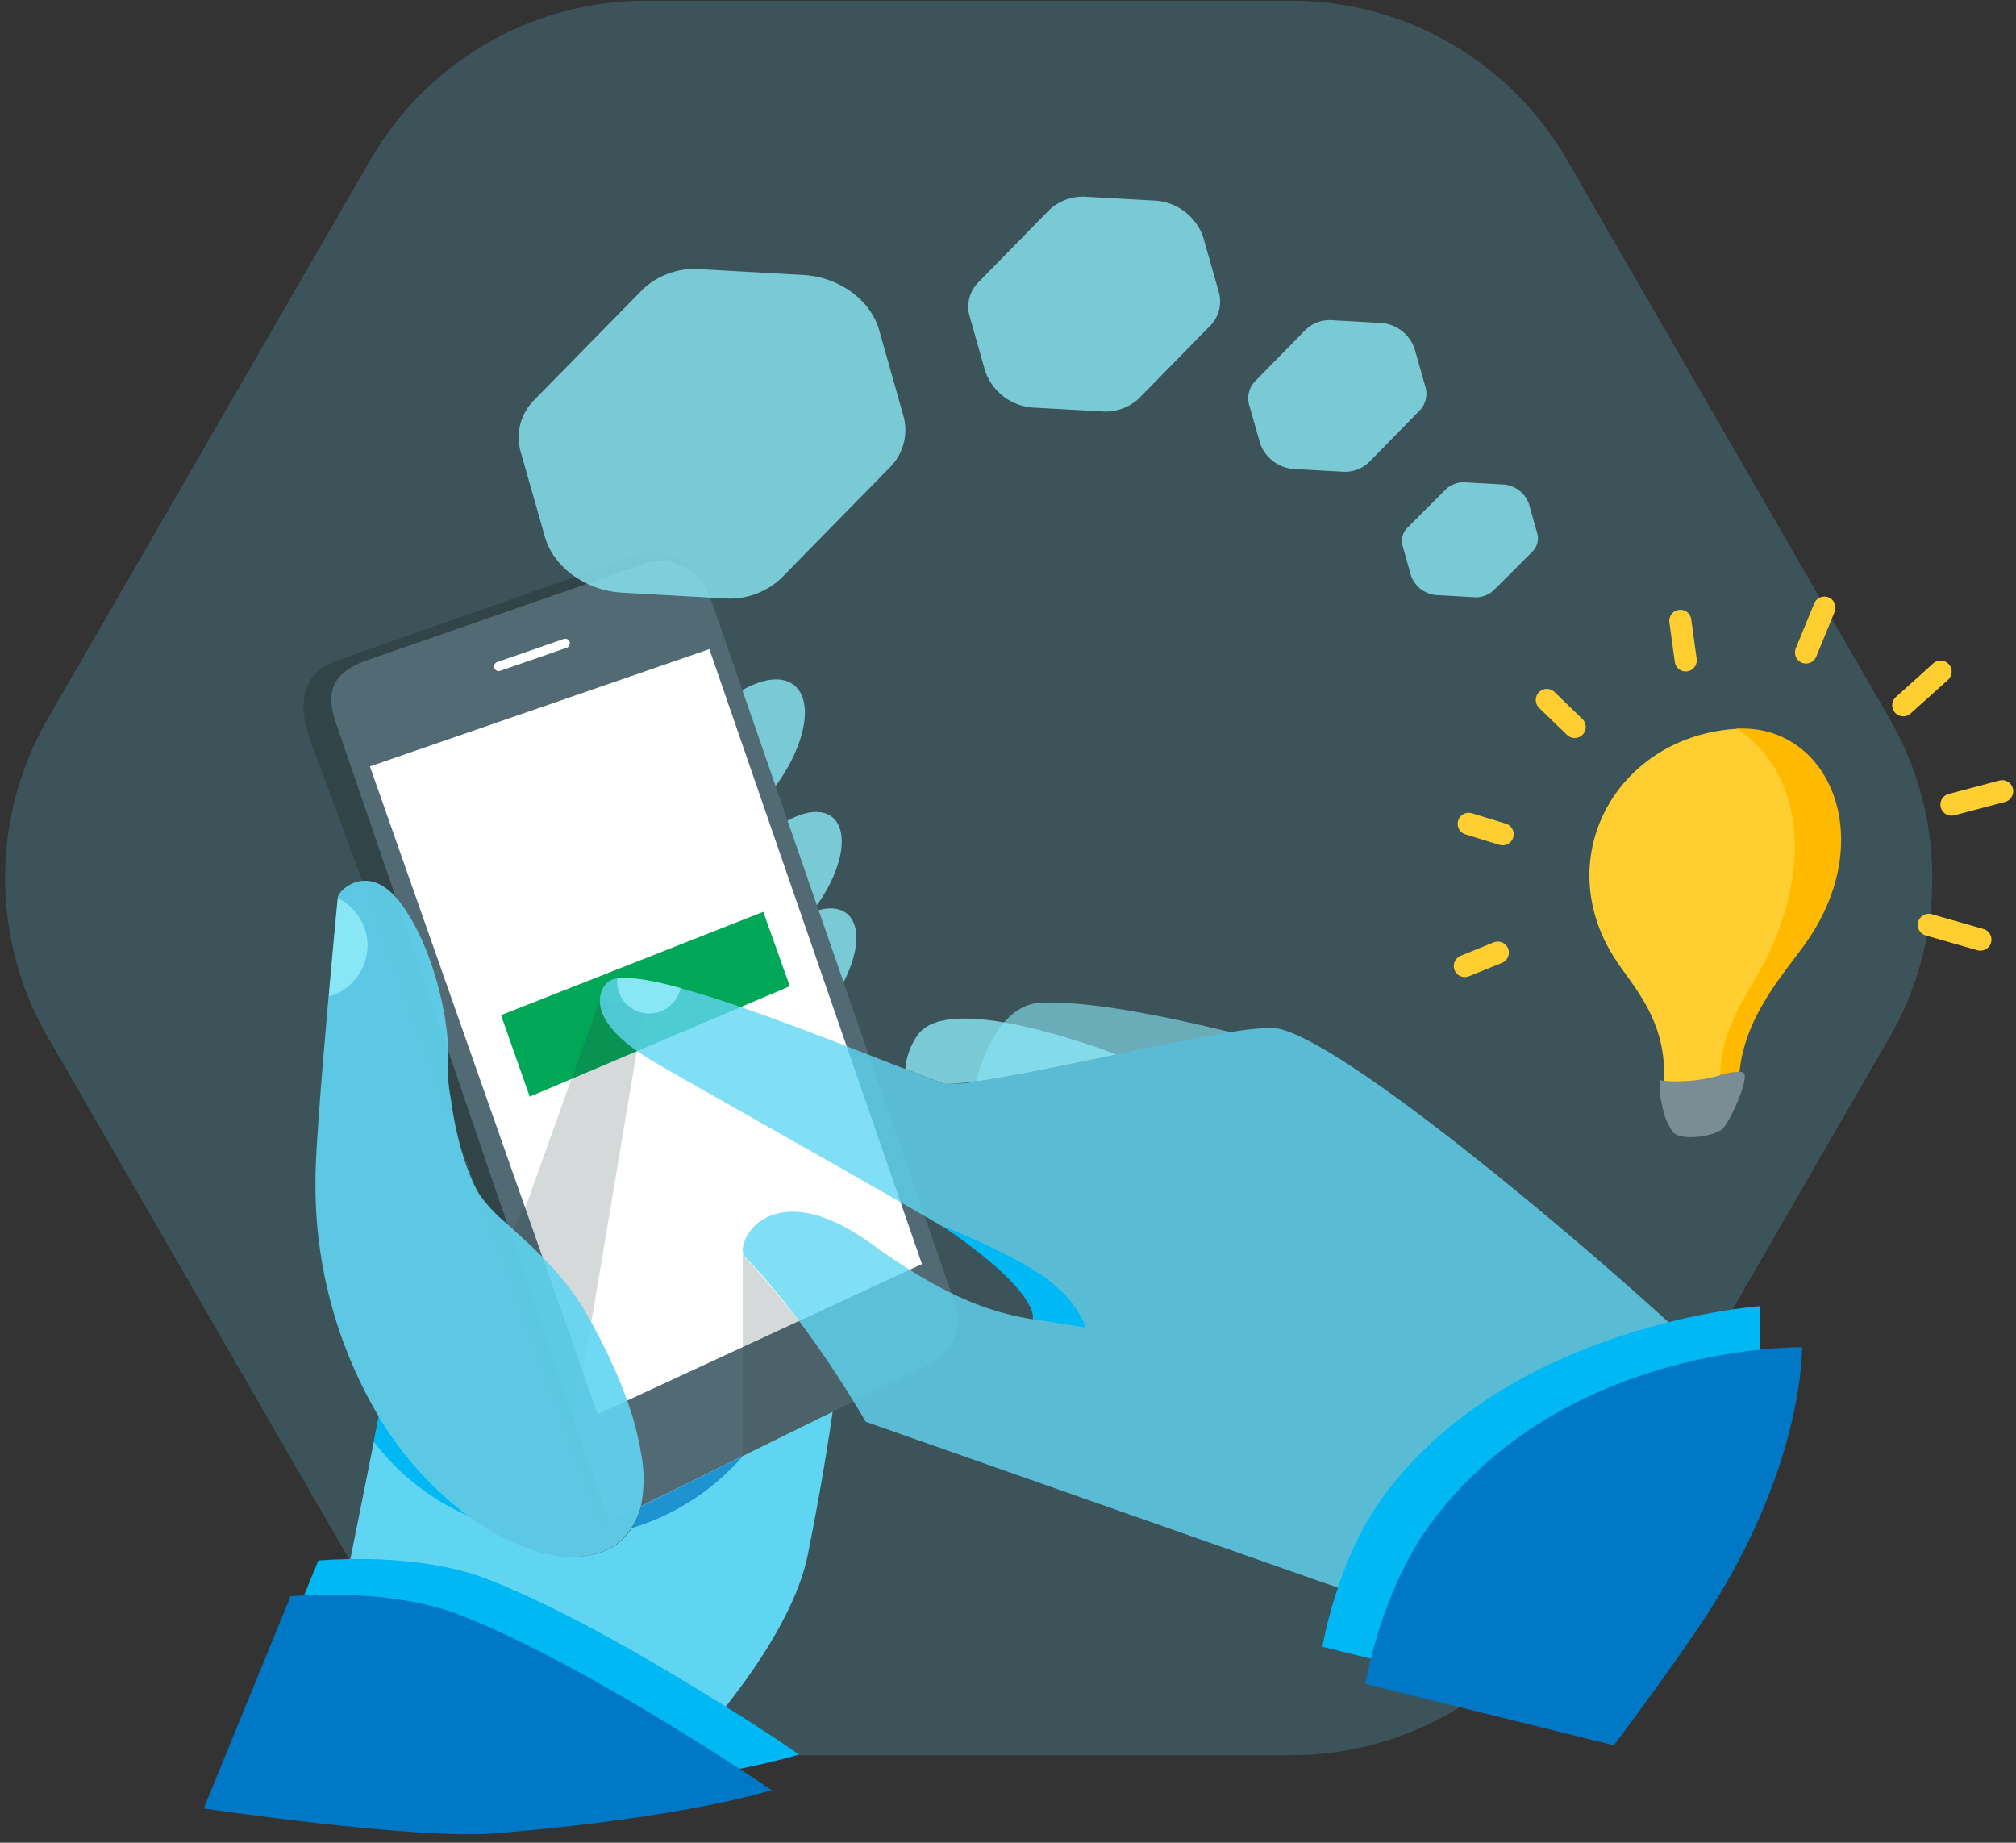 <svg xmlns="http://www.w3.org/2000/svg" width="209" height="191" viewBox="0 0 209 191">
    <rect x="0" y="0" width="209" height="191" fill="#333333" stroke="none"/>
    <g fill="none" fill-rule="evenodd">
        <path fill="#60D5F2" fill-rule="nonzero" d="M67 181.93h66.89a33 33 0 0 0 28.58-16.5l33.43-57.93a33 33 0 0 0 0-33l-33.45-57.93A33 33 0 0 0 133.87.07H67a33 33 0 0 0-28.6 16.5L4.95 74.5a33 33 0 0 0 0 33l33.45 57.93a33 33 0 0 0 28.6 16.5z" opacity=".2"/>
        <path fill="#89E7F5" fill-rule="nonzero" d="M127.64 107c-3.2.52-7.52 1.41-11.89 2.32-5.45 1.14-11 2.3-14.56 2.79 0 0 1.73-8 6.74-8.18 4.83-.24 13.07 1.44 19.71 3.07z" opacity=".6"/>
        <path fill="#60D5F2" fill-rule="nonzero" d="M83.75 161.12c-2.1 10.48-15 23.11-15 23.11l-34.43-12.64 4.44-22.15.53-2.66a36 36 0 0 0 9.34 10.38c6.88 5 14 5.67 16.85 1.25a7.42 7.42 0 0 0 1-2.25 14 14 0 0 0 .09-5.7c-.59-3.71-2.32-8.41-5.54-14.14-2.42-4.31-5.91-7.24-8.43-9.55a15.07 15.07 0 0 1-2.78-3C47.56 120 46.85 114 46.85 114a18.74 18.74 0 0 1-.32-4.8v-.5l5.22-2.25 14.13-5.79 17.71 9.7 4.33 14.78s.85 10.92-4.17 35.98z"/>
        <path fill="#0078C5" fill-rule="nonzero" d="M77 150.94a24.78 24.78 0 0 1-11.54 7.46 7.42 7.42 0 0 0 1-2.25L77 150.94z" opacity=".7"/>
        <ellipse cx="76.048" cy="78.952" fill="#89E7F5" fill-rule="nonzero" opacity=".8" rx="10.12" ry="5" transform="rotate(-51.75 76.048 78.952)"/>
        <ellipse cx="80.682" cy="91.753" fill="#89E7F5" fill-rule="nonzero" opacity=".8" rx="9.01" ry="4.45" transform="rotate(-51.75 80.682 91.753)"/>
        <ellipse cx="82.197" cy="101.75" fill="#89E7F5" fill-rule="nonzero" opacity=".8" rx="9.01" ry="4.45" transform="rotate(-51.75 82.197 101.75)"/>
        <path fill="#314448" fill-rule="nonzero" d="M98.69 135.56s-35.3 21.52-35.54 22.22c-.7.29-1 0-1 0l-5-13.63L52.22 131 32.33 77.15c-2-5.06-.26-7.77 2.65-8.7L65.84 57.6a5.85 5.85 0 0 1 7.29 3.28l25.56 74.68z"/>
        <path fill="#526A73" fill-rule="nonzero" d="M96.4 141.38l-7.07 3.49-4.4 2.13-7.91 3.9-10.58 5.22-3.28 1.62-1.73-5-8.88-26-6-17.59-5.59-16.36L34.85 75c-.93-2.69-.95-5.1 3.18-6.56l28.78-10a5.3 5.3 0 0 1 6.75 3.28L99 135.12a5.11 5.11 0 0 1-2.6 6.26z"/>
        <path fill="#FFF" fill-rule="nonzero" d="M58.75 67.14l-6.89 2.39a.48.48 0 1 1-.31-.91l6.89-2.39a.48.48 0 1 1 .31.91zM38.35 79.44l35.19-12.16 22.04 63.74-33.61 15.56z"/>
        <path fill="#00A756" fill-rule="nonzero" d="M51.94 105.22l27.19-10.71 2.75 7.71-26.96 11.45z"/>
        <path fill="#314448" fill-rule="nonzero" d="M66.74 104.63l-6.31 37.59-.12-.36-.75 5.53-1 .8-7-18.95 1.41-1.11 1.36-3.25.12.32 7.76-21.64z" opacity=".2"/>
        <path fill="#00B8F3" fill-rule="nonzero" d="M48.63 157.16a24.77 24.77 0 0 1-9.87-7.72l.53-2.67a36 36 0 0 0 9.34 10.39z"/>
        <path fill="#314448" fill-rule="nonzero" d="M88.52 145.27L77 150.94v-21a.73.73 0 0 0 .18.34 91.08 91.08 0 0 1 11.34 14.99z" opacity=".2"/>
        <path fill="#00B8F3" fill-rule="nonzero" d="M82.84 181.85s-8.85 2.87-28.71 4.48C45.87 187 24 183.75 24 183.75l9-22s.57-.06 1.55-.1c3.1-.15 10.24-.19 15.91 2 8.11 3.14 18.37 9.21 25.16 13.48 1.65 1 3.1 2 4.26 2.72l2.96 2z"/>
        <path fill="#0078C5" fill-rule="nonzero" d="M80 185.55s-8.85 2.87-28.71 4.48c-8.27.67-30.17-2.58-30.17-2.58l9-22s.57-.06 1.55-.1c3.1-.15 10.24-.19 15.91 2 8.11 3.14 18.37 9.21 25.16 13.48 1.65 1 3.1 2 4.26 2.72 1.84 1.22 3 2 3 2z"/>
        <path fill="#60D5F2" fill-rule="nonzero" d="M66.43 156.16a7.42 7.42 0 0 1-1 2.25c-2.84 4.42-10 3.78-16.85-1.25a36 36 0 0 1-9.34-10.38 46.91 46.91 0 0 1-6.53-24.6v-.55c.07-2.95.59-9.59 1.14-15.86.46-5.35.94-10.42 1.16-12.72.07-.77 2.85-3.42 5.88-.21.18.19.37.41.55.65 3.5 4.53 5 12.08 5 15.22v.5c-.1 1.607.008 3.22.32 4.8 0 0 .71 6 2.91 9.74a15.07 15.07 0 0 0 2.78 3c2.53 2.31 6 5.24 8.43 9.55 3.22 5.73 4.95 10.43 5.54 14.14a14 14 0 0 1 .01 5.72z" opacity=".9"/>
        <path fill="#89E7F5" fill-rule="nonzero" d="M38.1 98a5.49 5.49 0 0 1-4 5.28c.37-4.28.75-8.34.93-10.19A5.48 5.48 0 0 1 38.1 98z"/>
        <path fill="#89E7F5" fill-rule="nonzero" d="M115.75 109.29c-8.23 1.72-16.66 3.49-18.19 2.92-1.13-.42-2.37-.9-3.7-1.42a7 7 0 0 1 1.32-3.57c2.77-3.75 14.39-.22 20.57 2.07z" opacity=".8"/>
        <path fill="#60D5F2" fill-rule="nonzero" d="M183.69 147l-.07.08-14.13 16.75-5.33 6.31-2.16 2.59-14.7-5.17-5.1-1.79-5.77-2-46.68-16.4c-.14-.24-5.83-10.25-12.52-17.09-.5-.51-.19-2 1-3.22l.17-.15a4.85 4.85 0 0 1 1-.68l.47-.21c2.17-.88 5.61-.62 10.48 2.91 7.31 5.3 12.17 7.09 16.74 7.82 0-1.89-.18-3.56-6.84-8.08-.39-.27-1.32-.82-2.61-1.59-7.61-4.46-28-15.89-29.8-17-6.17-3.58-6.28-6.57-5-8.14a1.75 1.75 0 0 1 1.14-.52c1.37-.21 3.7.2 6.56 1 6.56 1.78 15.93 5.52 23.06 8.29l.25.09c1.33.52 2.57 1 3.7 1.42a10.45 10.45 0 0 0 3.63-.13c3.56-.49 9.11-1.65 14.56-2.79 4.37-.91 8.69-1.8 11.89-2.32a25.91 25.91 0 0 1 4.29-.44c6.22.25 32.75 22.75 42.34 31.7l2 1.86 1.14 1.07 6.25 5.84.04-.01z" opacity=".8"/>
        <path fill="#00B8F3" fill-rule="nonzero" d="M107.13 136.73c0-1.89-2.81-5.16-9.47-9.67 0 0 7 2.73 10.61 5.31 3.61 2.58 4.25 5.22 4.25 5.22l-5.39-.86zM137.1 170.69s1.45-9 6.34-15.62c13.11-17.85 39-19.69 39-19.69s.81 21.32-5.85 28.58c-2.46 2.68-10.45 13.86-10.45 13.86l-29.04-7.13z"/>
        <path fill="#0078C5" fill-rule="nonzero" d="M141.55 174.54s1.54-9.48 6.7-16.52c13.86-18.87 38.57-18.38 38.57-18.38s.29 12.71-10.7 29c-3.94 5.82-8.81 12.26-8.81 12.26l-25.76-6.36z"/>
        <path fill="#89E7F5" fill-rule="nonzero" d="M70.55 102.41a3.32 3.32 0 0 1-6.57-.66 2.86 2.86 0 0 1 0-.32c1.39-.2 3.71.2 6.57.98z"/>
        <path fill="#FFCF32" fill-rule="nonzero" d="M184.26 98.88c-1.86 3-5 7.14-5.88 12.55a9.22 9.22 0 0 1 2-.33v.26s-.92.36-2 .7a13.14 13.14 0 0 1-2.38.55 6 6 0 0 1-3.53-.46v-.14c.41-5.91-3-9.6-4.85-12.34-7-10.42-.3-22.88 11.7-24.07l.89-.07c8.21 1.36 10.97 12.11 4.05 23.35z"/>
        <path fill="#FFBA00" fill-rule="nonzero" d="M187.25 97.68c-2.25 3.2-6.33 7.55-6.91 13.41a9.22 9.22 0 0 0-2 .33c0-5.2 3.54-9.31 5-12.53 5-10.63 2.69-19.57-3.32-23.36 9.6-.53 14.79 11.38 7.23 22.15z"/>
        <path fill="#7A8D92" fill-rule="nonzero" d="M178.69 116.89c-.72.88-4.27 1.4-5.19.52a6.47 6.47 0 0 1-1.2-2.94 6.73 6.73 0 0 1-.19-2.51l.28.05a15.74 15.74 0 0 0 6-.59 9.22 9.22 0 0 1 2-.33c.24 0 .39.08.45.22.33.94-1.42 4.69-2.15 5.58z"/>
        <path stroke="#FFCF32" stroke-linecap="round" stroke-linejoin="round" stroke-width="2.29" d="M187.23 67.63l1.91-4.65M197.31 73.1l3.88-3.49M202.31 83.4l5.26-1.39M199.96 95.86l5.35 1.53M155.28 98.74l-3.42 1.39M155.78 86.47l-3.52-1.08M163.25 75.35l-2.89-2.8M174.76 68.45l-.56-4.1"/>
        <path fill="#89E7F5" fill-rule="nonzero" d="M91.14 34.2l2.49 8.8a5.49 5.49 0 0 1-1.38 5.45L81 59.92a7.79 7.79 0 0 1-6 2.1l-10.5-.59c-3.76-.21-7.1-2.62-8-5.76L54 46.91a5.49 5.49 0 0 1 1.38-5.45L66.63 30a7.79 7.79 0 0 1 6-2.1l10.5.59c3.78.16 7.12 2.57 8.01 5.71zM124.72 24.53l1.62 5.7a3.57 3.57 0 0 1-.9 3.55l-7.34 7.49a5.07 5.07 0 0 1-3.92 1.37l-6.83-.38a5.67 5.67 0 0 1-5.2-3.75l-1.62-5.7a3.57 3.57 0 0 1 .9-3.55l7.34-7.49a5.07 5.07 0 0 1 3.92-1.37l6.83.38a5.67 5.67 0 0 1 5.2 3.75zM146.63 36.08l1.14 4a2.53 2.53 0 0 1-.63 2.51l-5.2 5.3a3.59 3.59 0 0 1-2.77 1l-4.84-.27a4 4 0 0 1-3.68-2.62l-1.14-4a2.53 2.53 0 0 1 .63-2.51l5.2-5.3a3.59 3.59 0 0 1 2.77-1l4.84.27a4 4 0 0 1 3.68 2.62zM158.49 52.18l.87 3.07a1.92 1.92 0 0 1-.48 1.91l-4 4a2.73 2.73 0 0 1-2.11.74l-3.68-.21a3.06 3.06 0 0 1-2.8-2l-.87-3.07a1.92 1.92 0 0 1 .48-1.91l4-4A2.73 2.73 0 0 1 152 50l3.68.21a3.06 3.06 0 0 1 2.81 1.97z" opacity=".8"/>
    </g>
</svg>
